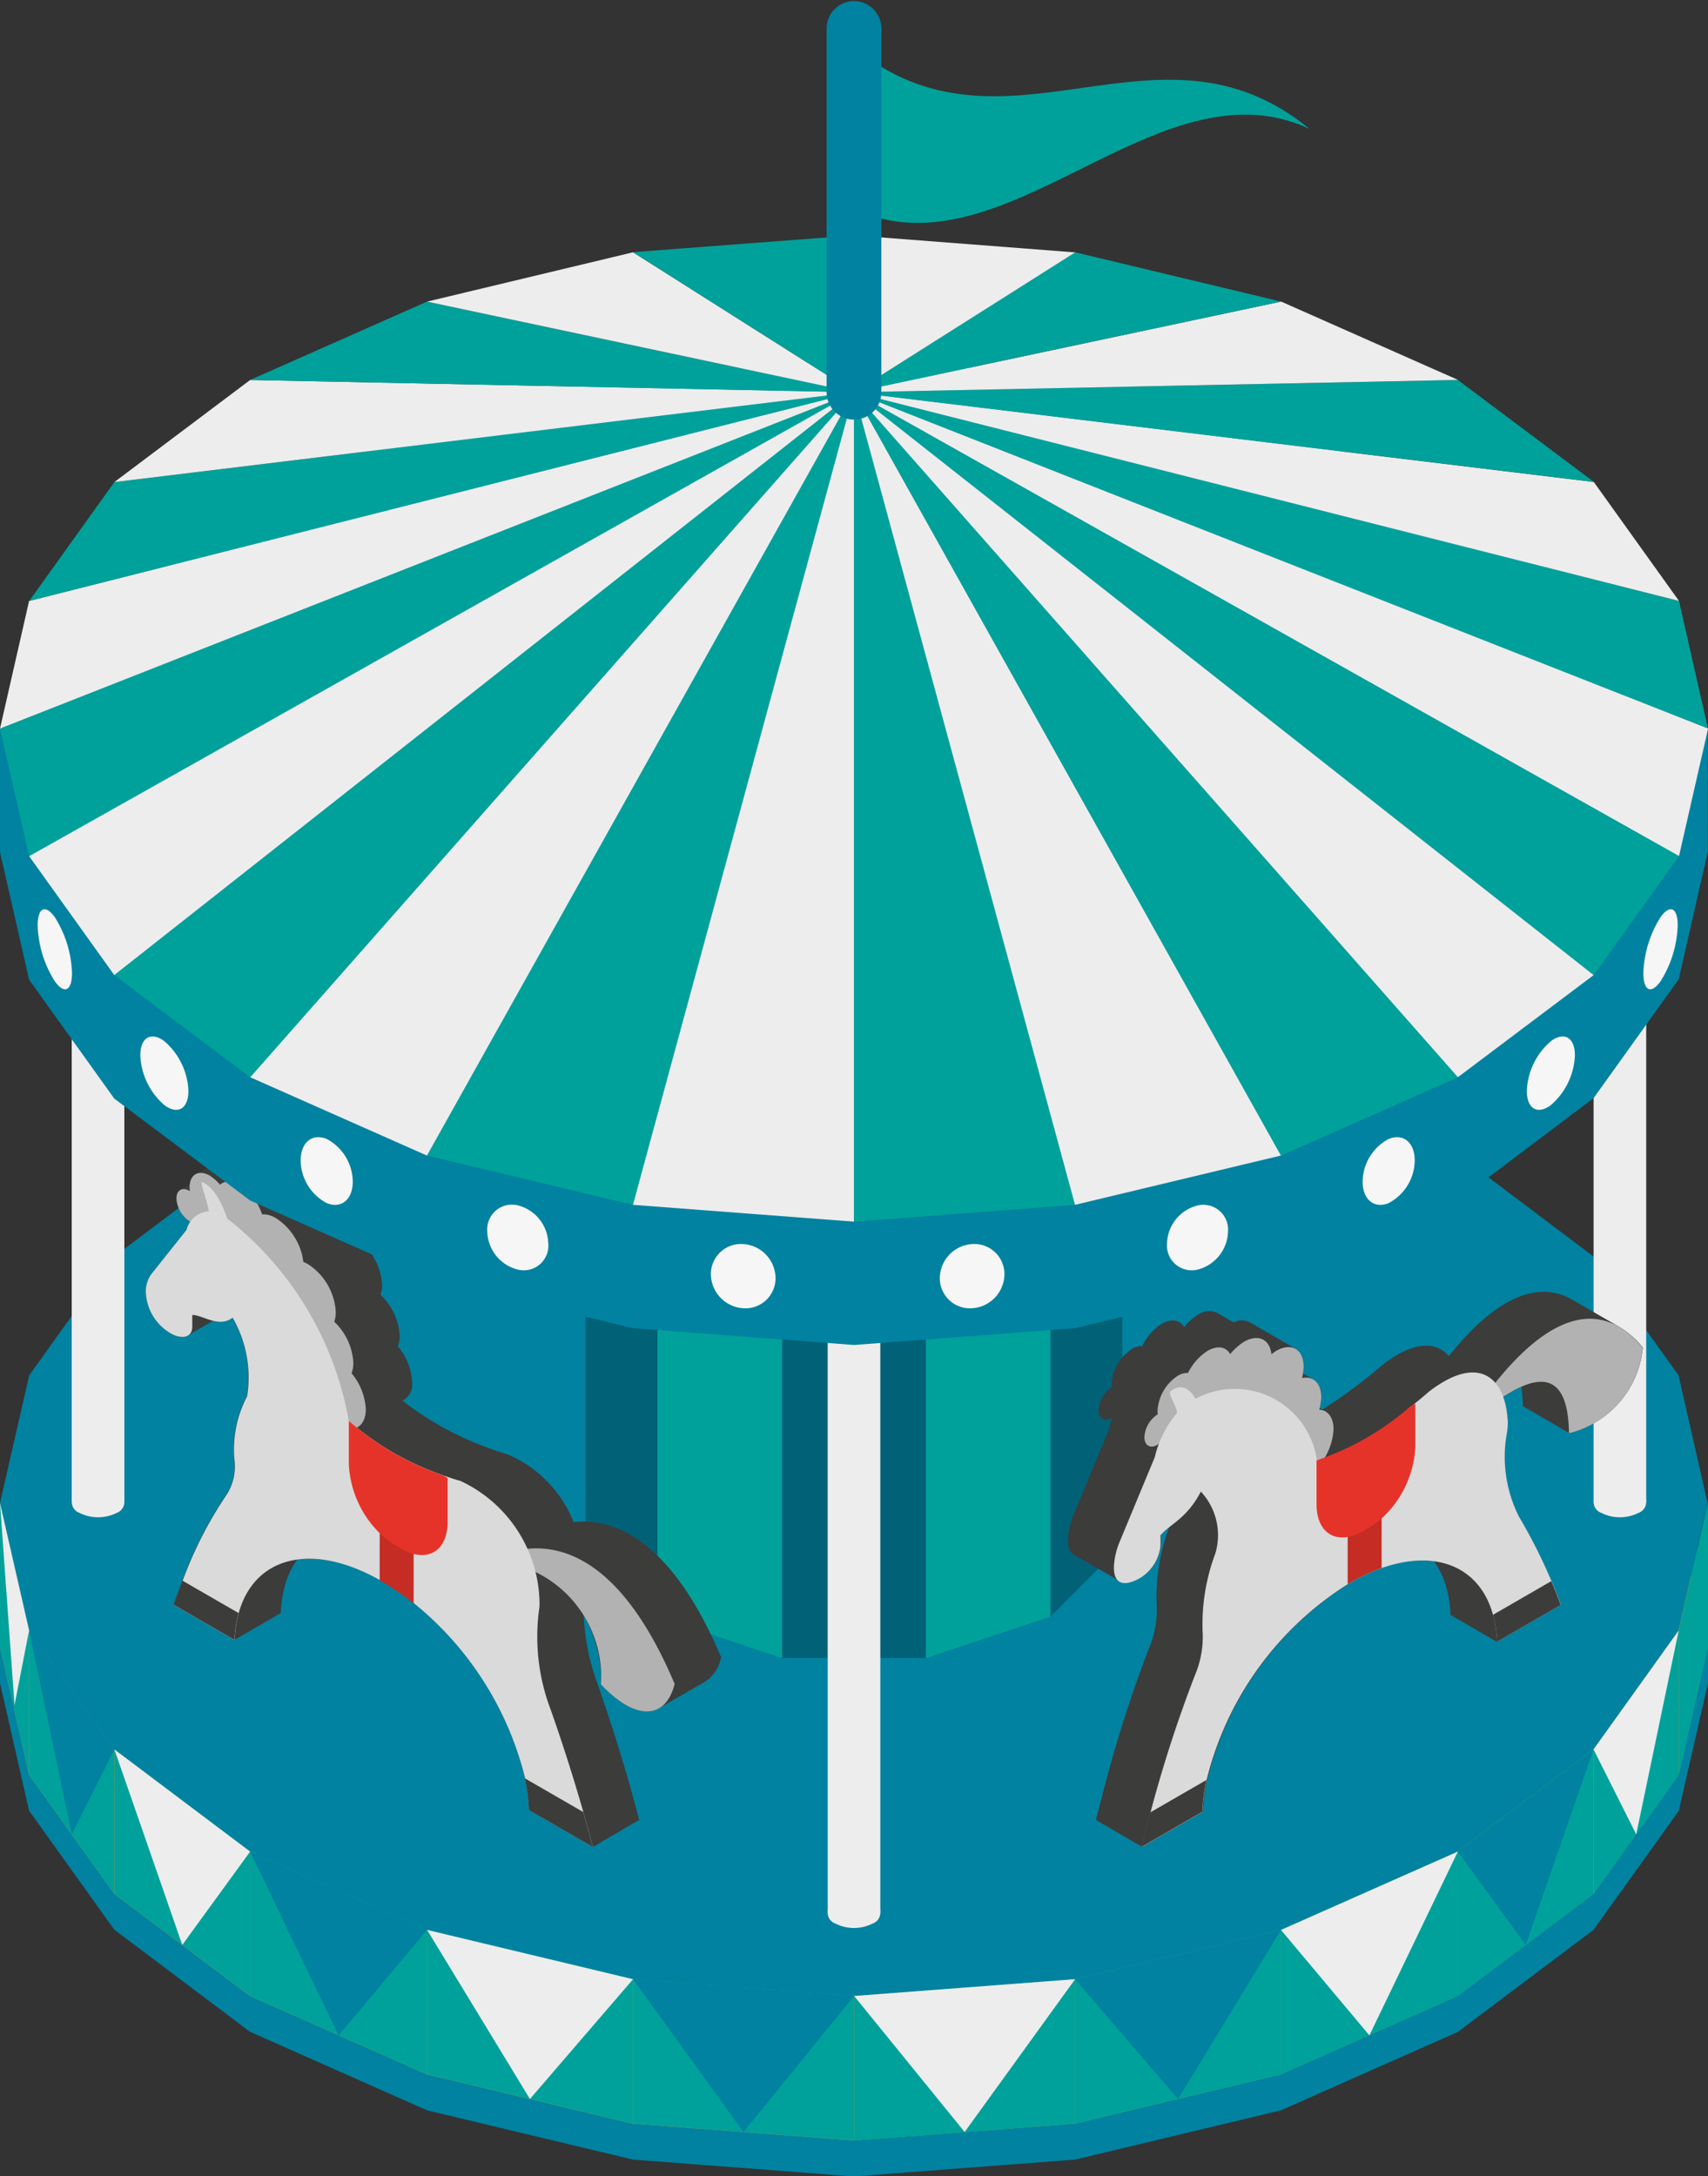 <svg xmlns="http://www.w3.org/2000/svg" xmlns:xlink="http://www.w3.org/1999/xlink" width="38.1" height="48.543" viewBox="0 0 38.1 48.543"><rect x="0" y="0" width="38.1" height="48.543" fill="#333333" stroke="none"/><defs><style>.a{fill:none;}.b{fill:#0082a0;}.c{fill:#d1952b;}.d{fill:#00a19a;}.e{fill:#ededed;}.f{fill:#006177;}.g{clip-path:url(#a);}.h{fill:#c6c6c6;}.i{fill:#3c3c3b;}.j{fill:#b2b2b2;}.k{fill:#dadada;}.l{fill:#c42c24;}.m{fill:#e6332a;}.n{fill:#f6f6f6;}</style><clipPath id="a"><rect class="a" width="38.1" height="48.543"/></clipPath></defs><g transform="translate(0 0)"><path class="b" d="M14.119,43.846l-4.594,1.1L5.579,46.693,2.552,48.972,0,51.422V54.47l.649,2.847,1.9,2.653,3.027,2.278L9.525,64l4.594,1.1,4.931.375,4.93-.375L28.575,64l3.945-1.748,3.028-2.278,1.9-2.653L38.1,54.47V51.445l-.648.179-1.9-2.652L32.52,46.693l-3.945-1.748-4.594-1.1-4.93-.375Z" transform="translate(0 -16.926)"/><path class="c" d="M14.119,42.54l-4.594,1.1L5.579,45.386,2.552,47.665l-1.9,2.653L0,53.164.649,56.01l1.9,2.653,3.027,2.278,3.945,1.748,4.594,1.1,4.931.375,4.93-.375,4.594-1.1,3.945-1.748,3.028-2.278,1.9-2.653.648-2.846-.648-2.847-1.9-2.653L32.52,45.386l-3.945-1.748-4.594-1.1-4.93-.376Z" transform="translate(0 -16.417)"/><path class="b" d="M14.119,37.265l-4.594,1.1L5.579,40.111,2.552,42.389l-1.9,2.653L0,47.889l.649,2.847,1.9,2.653,3.027,2.278,3.945,1.748,4.594,1.1,4.931.375,4.93-.375,4.594-1.1,3.945-1.748,3.028-2.278,1.9-2.653.648-2.847-.648-2.847-1.9-2.653L32.52,40.111l-3.945-1.748-4.594-1.1-4.93-.375Z" transform="translate(0 -14.363)"/><path class="d" d="M28.053,72.675l-4.93-.375v3.222l4.93.374Z" transform="translate(-9.003 -28.151)"/><path class="d" d="M15.6,70.5l4.594,1.1v3.222l-4.594-1.1Z" transform="translate(-6.073 -27.45)"/><path class="d" d="M13.083,69.386,9.137,67.638v3.222l3.945,1.748Z" transform="translate(-3.558 -26.335)"/><path class="d" d="M4.179,63.908l3.028,2.278v3.222L4.179,67.129Z" transform="translate(-1.627 -24.883)"/><path class="d" d="M1.063,62.785l1.9,2.653V62.217l-1.9-2.653Z" transform="translate(-0.414 -23.192)"/><path class="d" d="M0,58.123l.649,2.846V57.748L0,54.9Z" transform="translate(0 -21.376)"/><path class="b" d="M28.053,72.675l-4.93-.375,2.465,3.409Z" transform="translate(-9.003 -28.151)"/><path class="e" d="M15.6,70.5l4.594,1.1-2.3,2.672Z" transform="translate(-6.073 -27.45)"/><path class="b" d="M13.083,69.386,9.137,67.638l1.973,4.1Z" transform="translate(-3.558 -26.335)"/><path class="e" d="M4.179,63.908l3.028,2.278L5.693,68.268Z" transform="translate(-1.627 -24.883)"/><path class="b" d="M2.014,64.111l.951-1.895-1.9-2.653Z" transform="translate(-0.414 -23.192)"/><path class="e" d="M.324,59.41l.325-1.662L0,54.9Z" transform="translate(0 -21.376)"/><path class="d" d="M31.2,72.675l4.93-.375v3.222L31.2,75.9Z" transform="translate(-12.147 -28.151)"/><path class="d" d="M43.865,70.5l-4.594,1.1v3.222l4.594-1.1Z" transform="translate(-15.291 -27.45)"/><path class="d" d="M46.795,69.386l3.945-1.748v3.222l-3.945,1.748Z" transform="translate(-18.22 -26.335)"/><path class="d" d="M56.283,63.908l-3.028,2.278v3.222l3.028-2.278Z" transform="translate(-20.736 -24.883)"/><path class="d" d="M60.116,62.785l-1.9,2.653V62.217l1.9-2.653Z" transform="translate(-22.666 -23.192)"/><path class="d" d="M61.33,57.748V60.97l.649-2.846V54.9Z" transform="translate(-23.88 -21.377)"/><path class="e" d="M31.2,72.675l4.93-.375-2.465,3.409Z" transform="translate(-12.147 -28.151)"/><path class="b" d="M43.865,70.5l-4.594,1.1,2.3,2.672Z" transform="translate(-15.291 -27.45)"/><path class="e" d="M46.795,69.386l3.945-1.748-1.973,4.1Z" transform="translate(-18.22 -26.335)"/><path class="b" d="M56.283,63.908l-3.028,2.278,1.514,2.083Z" transform="translate(-20.736 -24.883)"/><path class="e" d="M59.165,64.111l-.952-1.895,1.9-2.653Z" transform="translate(-22.666 -23.192)"/><path class="d" d="M61.33,57.748l.324,1.662L61.98,54.9Z" transform="translate(-23.88 -21.377)"/><rect class="f" width="3.21" height="16.798" transform="translate(17.445 20.186)"/><path class="d" d="M24.015,31.539l2.78.927v16.8l-2.78-.926Z" transform="translate(-9.35 -12.28)"/><path class="f" d="M22.991,30.515l-1.6-1.605v16.8l1.6,1.605Z" transform="translate(-8.327 -11.256)"/><path class="d" d="M36.605,31.539l-2.78.927v16.8l2.78-.926Z" transform="translate(-13.17 -12.28)"/><path class="f" d="M38.378,30.515l1.6-1.605v16.8l-1.6,1.605Z" transform="translate(-14.943 -11.256)"/><rect class="e" width="1.174" height="13.45" transform="translate(18.463 29.219)"/><g transform="translate(0 0)"><g class="g"><path class="e" d="M31.237,69.42a.917.917,0,0,0-.83,0,.253.253,0,0,0,0,.479.917.917,0,0,0,.83,0,.253.253,0,0,0,0-.479" transform="translate(-11.772 -26.991)"/><path class="h" d="M31.237,47.394a.917.917,0,0,0-.83,0,.253.253,0,0,0,0,.479.917.917,0,0,0,.83,0,.253.253,0,0,0,0-.479" transform="translate(-11.772 -18.415)"/><rect class="e" width="1.174" height="13.45" transform="translate(1.6 20.056)"/><path class="e" d="M3.624,54.415a.917.917,0,0,0-.83,0,.254.254,0,0,0,0,.48.921.921,0,0,0,.83,0,.254.254,0,0,0,0-.48" transform="translate(-1.021 -21.148)"/><path class="h" d="M3.624,32.39a.917.917,0,0,0-.83,0,.253.253,0,0,0,0,.479.917.917,0,0,0,.83,0,.253.253,0,0,0,0-.479" transform="translate(-1.021 -12.573)"/><rect class="e" width="1.174" height="13.45" transform="translate(35.548 20.056)"/><path class="e" d="M59.216,54.415a.917.917,0,0,0-.83,0,.254.254,0,0,0,0,.48.921.921,0,0,0,.83,0,.254.254,0,0,0,0-.48" transform="translate(-22.666 -21.148)"/><path class="h" d="M59.216,32.39a.917.917,0,0,0-.83,0,.253.253,0,0,0,0,.479.917.917,0,0,0,.83,0,.253.253,0,0,0,0-.479" transform="translate(-22.666 -12.573)"/><path class="i" d="M50.234,47.355h0c-.817-.448-1.756.053-2.725,1.265v.012c-.281-.333-.776-.358-1.488.191-.122.107-.253.216-.389.322a11.255,11.255,0,0,1-.946.672l-.061-.035a1,1,0,0,0,.034-.238.433.433,0,0,0-.181-.4l-.224-.129a.922.922,0,0,0,.013-.151.434.434,0,0,0-.18-.4l-1.022-.59v0a.385.385,0,0,0-.363,0l-.365-.211,0,0a.426.426,0,0,0-.43.04,1.135,1.135,0,0,0-.308.278c-.092-.162-.282-.2-.5-.075a1.186,1.186,0,0,0-.436.5.382.382,0,0,0-.227.059,1,1,0,0,0-.453.785.573.573,0,0,0,.007.075l-.007,0a.65.65,0,0,0-.293.509c0,.187.131.263.293.169.008,0,.015-.013.023-.018a1.877,1.877,0,0,0-.09.294l-.785,1.892a1.655,1.655,0,0,0-.123.509c-.013.255.062.361.165.394l.961.555c.171.149.509-.071.509-.071a.963.963,0,0,0,.438-.7v-.242a1.354,1.354,0,0,1,.184-.174,4.42,4.42,0,0,0-.28,1.71,2.179,2.179,0,0,1-.167.981,29.222,29.222,0,0,0-.987,3.067q-.1.381-.2.774l1.031.6,1.362-.787a4.191,4.191,0,0,1,.089-.707,7.181,7.181,0,0,1,3.148-4.37c.015-.01.032-.02.047-.029A4.373,4.373,0,0,1,46,53.35a2.522,2.522,0,0,1,1.169-.15,1.813,1.813,0,0,1,.283.6,2.627,2.627,0,0,1,.089.6l0,0,1.034.6L50,54.175c-.065-.179-.137-.357-.211-.534a11.92,11.92,0,0,0-.726-1.439,2.961,2.961,0,0,1-.264-1.889,1.335,1.335,0,0,0,.015-.221,1.871,1.871,0,0,0-.1-.555,2.887,2.887,0,0,1,.407-.225,3.042,3.042,0,0,1,.034.431v0l1.034.6h0a2.173,2.173,0,0,0,1.641-1.906,1.952,1.952,0,0,0-.562-.484h0Zm-1.695,1.873,0-.007,0-.005Z" transform="translate(-15.184 -18.376)"/><path class="j" d="M56.267,50.721c-.021-1.312-.609-1.426-1.643-.689V49.6c1.2-1.5,2.353-1.913,3.286-.781a2.172,2.172,0,0,1-1.643,1.907" transform="translate(-21.268 -18.755)"/><path class="j" d="M42.392,51.812a.649.649,0,0,1-.293.508c-.162.093-.293.018-.293-.169a.646.646,0,0,1,.293-.508c.162-.093.293-.018.293.169" transform="translate(-16.278 -20.092)"/><path class="j" d="M43.192,50.479a1,1,0,0,1-.453.785c-.25.144-.453.027-.453-.262a1,1,0,0,1,.453-.785c.25-.145.453-.027.453.261" transform="translate(-16.465 -19.529)"/><path class="j" d="M44.316,49.623a1.242,1.242,0,0,1-.561.972c-.31.179-.562.034-.562-.324a1.243,1.243,0,0,1,.562-.973c.31-.179.561-.034.561.324" transform="translate(-16.818 -19.165)"/><path class="j" d="M44.434,50.028c0,.393.275.551.616.355a1.361,1.361,0,0,0,.616-1.066c0-.392-.276-.551-.616-.355a1.358,1.358,0,0,0-.616,1.066" transform="translate(-17.301 -19.031)"/><path class="j" d="M45.608,50.361c0,.393.275.551.616.355a1.361,1.361,0,0,0,.616-1.066c0-.392-.276-.551-.616-.355a1.361,1.361,0,0,0-.616,1.066" transform="translate(-17.758 -19.161)"/><path class="j" d="M46.25,51.474c0,.393.275.551.616.355a1.361,1.361,0,0,0,.616-1.066c0-.392-.276-.551-.616-.355a1.361,1.361,0,0,0-.616,1.066" transform="translate(-18.008 -19.594)"/><path class="j" d="M46.7,52.644c0,.393.275.551.616.355a1.362,1.362,0,0,0,.616-1.066c0-.393-.276-.551-.616-.355a1.361,1.361,0,0,0-.616,1.066" transform="translate(-18.185 -20.05)"/><path class="k" d="M50.657,55.321l-1.423.821a2.642,2.642,0,0,0-.089-.6c-.293-1.065-1.26-1.473-2.484-1.042a4.379,4.379,0,0,0-.711.332l-.046.028a7.184,7.184,0,0,0-3.148,4.37,4.191,4.191,0,0,0-.089.707l-1.362.786q.1-.393.2-.774A29.368,29.368,0,0,1,42.5,56.88a2.187,2.187,0,0,0,.167-.981,4.49,4.49,0,0,1,.285-1.727,1.426,1.426,0,0,0-.324-1.379c-.309.6-.677.716-.9.975v.242a.961.961,0,0,1-.437.7s-.641.42-.6-.283a1.674,1.674,0,0,1,.124-.509l.785-1.891a2.375,2.375,0,0,1,.49-.98c.046-.055-.2-.441-.145-.484.358-.285.561.161.561.161a1.851,1.851,0,0,1,2.712,1.38,6.154,6.154,0,0,0,2.107-1.216c.136-.106.267-.215.389-.322,1.133-.873,1.718-.3,1.761.674a1.338,1.338,0,0,1-.015.222,2.961,2.961,0,0,0,.264,1.889,12.009,12.009,0,0,1,.726,1.439c.075.177.147.355.211.534" transform="translate(-15.841 -19.521)"/><path class="l" d="M49.987,54.989v1.4a4.322,4.322,0,0,0-.71.332l-.047.028v-1.32Z" transform="translate(-19.168 -21.411)"/><path class="m" d="M50.3,51.273v.98a2.32,2.32,0,0,1-.757,1.588,1.677,1.677,0,0,1-.277.2l-.135.077a1.038,1.038,0,0,1-.345.131c-.4.068-.689-.208-.689-.728v-.98a6.165,6.165,0,0,0,2.107-1.216Z" transform="translate(-18.729 -19.964)"/><path class="i" d="M41.9,65.743l1.247-.72a4.268,4.268,0,0,0-.089.707l-1.362.786q.1-.393.2-.774" transform="translate(-16.236 -25.317)"/><path class="i" d="M56.051,58.287l-1.423.821a2.642,2.642,0,0,0-.089-.6l1.3-.751c.075.177.147.355.211.534" transform="translate(-21.235 -22.487)"/><path class="i" d="M6.431,42.5a.29.29,0,0,0-.122.223l-.225.131,0,0a.21.21,0,0,0-.076.179.649.649,0,0,0,.293.508c.008,0,.015,0,.023.008a.649.649,0,0,0-.09.19l-.785.986a.681.681,0,0,0-.124.366,1.113,1.113,0,0,0,.6.979.378.378,0,0,0,.34.021l0,0,.568-.328a.472.472,0,0,0,.423-.072,2.68,2.68,0,0,1,.324,1.754,2.543,2.543,0,0,0-.285,1.4,1.174,1.174,0,0,1-.167.788,8.873,8.873,0,0,0-.987,1.927c-.068.175-.137.354-.2.539l1.362.786,1.034-.6,0,0a2.714,2.714,0,0,1,.088-.6,1.817,1.817,0,0,1,.282-.6,3.013,3.013,0,0,1,1.835.457l.048.026a5.873,5.873,0,0,1,.71.488,7.251,7.251,0,0,1,2.483,3.91,4.212,4.212,0,0,1,.09.708L15.3,57.5l1.031-.6c-.065-.254-.137-.514-.211-.778-.22-.771-.473-1.561-.726-2.278a5.1,5.1,0,0,1-.3-1.508,3.012,3.012,0,0,1,.39,1.538c.524.559,1,.722,1.317.518h0l1.016-.586v0a.825.825,0,0,0,.341-.537c-.933-2.209-2.086-3.13-3.286-3.014v.012a2.735,2.735,0,0,0-1.488-1.527c-.122-.034-.253-.077-.389-.127a7.016,7.016,0,0,1-1.945-1.066.407.407,0,0,0,.217-.412,1.346,1.346,0,0,0-.32-.8.6.6,0,0,0,.042-.231,1.372,1.372,0,0,0-.429-.921.608.608,0,0,0,.037-.211,1.361,1.361,0,0,0-.615-1.066.773.773,0,0,0-.109-.05,1.372,1.372,0,0,0-.609-.981.515.515,0,0,0-.309-.079,1.236,1.236,0,0,0-.5-.655.364.364,0,0,0-.44,0,.824.824,0,0,0-.223-.206.313.313,0,0,0-.325-.028h0l-1.031.6Z" transform="translate(-2.073 -16.303)"/><path class="j" d="M20.907,59.6a2.6,2.6,0,0,0-1.643-2.587v-.437c1.2-.115,2.353.8,3.286,3.014-.2.8-.872.832-1.643.01" transform="translate(-7.501 -22.027)"/><path class="j" d="M7.032,43.986c0,.187-.131.263-.293.169a.649.649,0,0,1-.293-.508c0-.187.131-.263.293-.169a.649.649,0,0,1,.293.508" transform="translate(-2.51 -16.913)"/><path class="j" d="M7.832,43.693c0,.289-.2.406-.453.262a1,1,0,0,1-.453-.785c0-.289.2-.406.453-.261a1,1,0,0,1,.453.785" transform="translate(-2.697 -16.683)"/><path class="j" d="M8.957,44.216c0,.358-.252.5-.561.324a1.24,1.24,0,0,1-.561-.973c0-.357.251-.5.561-.324a1.242,1.242,0,0,1,.561.972" transform="translate(-3.051 -16.808)"/><path class="j" d="M9.075,44.8a1.361,1.361,0,0,0,.616,1.066c.34.2.616.037.616-.355a1.361,1.361,0,0,0-.616-1.066c-.34-.2-.616-.037-.616.355" transform="translate(-3.533 -17.271)"/><path class="j" d="M10.249,46.485a1.362,1.362,0,0,0,.616,1.066c.34.2.616.037.616-.355a1.361,1.361,0,0,0-.616-1.066c-.34-.2-.616-.037-.616.355" transform="translate(-3.991 -17.928)"/><path class="j" d="M10.891,48.34a1.361,1.361,0,0,0,.616,1.066c.34.2.616.037.616-.355a1.361,1.361,0,0,0-.616-1.066c-.34-.2-.616-.037-.616.355" transform="translate(-4.241 -18.651)"/><path class="j" d="M11.345,50.034a1.361,1.361,0,0,0,.616,1.066c.34.2.616.037.616-.355a1.361,1.361,0,0,0-.616-1.066c-.34-.2-.616-.037-.616.355" transform="translate(-4.417 -19.31)"/><path class="k" d="M15.3,58.015l-1.423-.821a4.209,4.209,0,0,0-.089-.708,7.256,7.256,0,0,0-2.484-3.91,5.693,5.693,0,0,0-.71-.488l-.047-.026c-1.528-.86-2.8-.517-3.148.735a2.653,2.653,0,0,0-.089.605l-1.362-.786c.067-.184.136-.363.2-.539a8.894,8.894,0,0,1,.987-1.927,1.171,1.171,0,0,0,.167-.788,2.547,2.547,0,0,1,.285-1.4,2.679,2.679,0,0,0-.324-1.754c-.308.241-.676-.065-.9-.059v.242c.01.256-.214.3-.437.192a1.112,1.112,0,0,1-.6-.979.675.675,0,0,1,.123-.366l.785-.986a.548.548,0,0,1,.49-.414c.046,0-.2-.672-.145-.652.358.129.562.81.562.81a7.347,7.347,0,0,1,2.712,4.513,6.335,6.335,0,0,0,2.107,1.216c.135.05.267.093.388.127a3.051,3.051,0,0,1,1.761,2.708.966.966,0,0,1-.015.2,4.571,4.571,0,0,0,.264,2.193c.253.716.506,1.506.727,2.278.074.263.146.524.211.778" transform="translate(-2.074 -16.816)"/><path class="l" d="M14.628,56v1.4a5.826,5.826,0,0,0-.71-.488l-.047-.026v-1.32Z" transform="translate(-5.401 -21.632)"/><path class="m" d="M14.946,53.179v.98c0,.549-.321.826-.757.714a1.066,1.066,0,0,1-.277-.117l-.135-.078a1.731,1.731,0,0,1-.345-.267,2.313,2.313,0,0,1-.689-1.525v-.98a6.316,6.316,0,0,0,2.107,1.216Z" transform="translate(-4.961 -20.21)"/><path class="i" d="M6.544,57.746l1.247.72a2.686,2.686,0,0,0-.089.6l-1.361-.786c.067-.184.136-.363.2-.539" transform="translate(-2.469 -22.484)"/><path class="i" d="M20.691,66.494l-1.423-.821a4.21,4.21,0,0,0-.089-.708l1.3.751c.074.263.146.524.211.778" transform="translate(-7.468 -25.295)"/><path class="b" d="M37.473,21.355l-.022-.1-1.9-2.653L32.52,16.328,28.575,14.58l-4.594-1.1-4.93-.375-4.93.375-4.594,1.1L5.58,16.328,2.552,18.606l-1.9,2.653-.023.1H0v2.75l.649,2.847,1.9,2.653L5.58,31.882,9.525,33.63l4.594,1.1,4.93.375,4.93-.375,4.594-1.1,3.946-1.748L35.547,29.6l1.9-2.653.649-2.847v-2.75Z" transform="translate(0 -5.103)"/><path class="d" d="M41.342,3.549C37.96,1.99,34.579,6.9,31.2,5.346v-3.6c3.382,2.756,6.763-.959,10.145,1.8" transform="translate(-12.147 -0.682)"/><path class="d" d="M15.6,31.356l4.594,1.1,4.93-18.127Z" transform="translate(-6.073 -5.579)"/><path class="d" d="M31.2,32.83l4.93-.375L31.2,14.328Z" transform="translate(-12.147 -5.579)"/><path class="e" d="M23.122,32.455l4.93.375v-18.5Z" transform="translate(-9.003 -5.579)"/><path class="e" d="M22.607,14.328h0L9.137,29.608l3.945,1.748Z" transform="translate(-3.558 -5.579)"/><path class="d" d="M0,21.831l.649,2.847,18.4-10.35Z" transform="translate(0 -5.579)"/><path class="e" d="M19.464,14.328l-18.4,10.35,1.9,2.653Z" transform="translate(-0.414 -5.579)"/><path class="d" d="M4.179,27.331l3.028,2.278,13.47-15.281Z" transform="translate(-1.627 -5.579)"/><path class="e" d="M.649,18.984h0L0,21.831l19.049-7.5Z" transform="translate(0 -5.579)"/><path class="d" d="M50.246,21.831,49.6,18.984,31.2,14.327Z" transform="translate(-12.147 -5.579)"/><path class="e" d="M49.6,24.678l.649-2.847-19.05-7.5Z" transform="translate(-12.147 -5.579)"/><path class="e" d="M49.6,18.984l-1.9-2.653-16.5-2Z" transform="translate(-12.147 -5.579)"/><path class="e" d="M36.127,32.455h0l4.594-1.1L31.2,14.328Z" transform="translate(-12.147 -5.579)"/><path class="d" d="M31.2,14.328l16.5,13,1.9-2.653Z" transform="translate(-12.147 -5.579)"/><path class="d" d="M31.2,14.328h0l9.525,17.029,3.946-1.748Z" transform="translate(-12.147 -5.579)"/><path class="e" d="M44.667,29.608l3.028-2.278-16.5-13Z" transform="translate(-12.146 -5.579)"/><path class="d" d="M2.966,16.332l-1.9,2.653,18.4-4.657Z" transform="translate(-0.414 -5.579)"/><path class="d" d="M31.2,14.153h0l16.5,2L44.667,13.88Z" transform="translate(-12.147 -5.404)"/><path class="e" d="M20.677,14.153h0L7.207,13.88,4.179,16.157Z" transform="translate(-1.627 -5.404)"/><path class="d" d="M13.083,11.017,9.137,12.765l13.47.274Z" transform="translate(-3.558 -4.289)"/><path class="e" d="M31.2,13.039l13.471-.274-3.946-1.748Z" transform="translate(-12.147 -4.29)"/><path class="e" d="M20.193,9.217l-4.594,1.1,9.525,2.022Z" transform="translate(-6.073 -3.589)"/><path class="d" d="M40.721,10.316h0l-4.594-1.1-4.93,3.12Z" transform="translate(-12.147 -3.589)"/><path class="d" d="M28.053,12.1V8.6l-4.93.375Z" transform="translate(-9.003 -3.35)"/><path class="e" d="M31.2,12.1l4.93-3.12L31.2,8.6Z" transform="translate(-12.147 -3.35)"/><path class="b" d="M30.807,9.36a.611.611,0,0,1-.611-.611V.611a.611.611,0,0,1,1.221,0V8.749a.611.611,0,0,1-.611.611" transform="translate(-11.757 0)"/><path class="n" d="M27.411,46.2a.672.672,0,0,1-.721.675.771.771,0,0,1-.722-.757.672.672,0,0,1,.722-.675.77.77,0,0,1,.721.757" transform="translate(-10.111 -17.692)"/><path class="n" d="M19.163,44.883a.551.551,0,0,1-.68.575A.9.9,0,0,1,17.8,44.6a.552.552,0,0,1,.681-.576.9.9,0,0,1,.68.856" transform="translate(-6.931 -17.137)"/><path class="n" d="M12.145,42.536c0,.4-.26.608-.581.476a1.088,1.088,0,0,1-.581-.954c0-.4.26-.609.581-.476a1.088,1.088,0,0,1,.581.954" transform="translate(-4.276 -16.175)"/><path class="n" d="M6.2,39.076c0,.4-.237.539-.533.321a1.549,1.549,0,0,1-.54-1.11c0-.4.237-.539.533-.321a1.544,1.544,0,0,1,.54,1.11" transform="translate(-1.997 -14.743)"/><path class="n" d="M2.142,34.64c0,.4-.172.478-.383.184a2.478,2.478,0,0,1-.383-1.246c0-.4.171-.478.383-.184a2.486,2.486,0,0,1,.383,1.246" transform="translate(-0.536 -12.934)"/><path class="n" d="M34.332,46.2a.672.672,0,0,0,.721.675.77.77,0,0,0,.721-.757.672.672,0,0,0-.721-.675.77.77,0,0,0-.721.757" transform="translate(-13.368 -17.692)"/><path class="n" d="M42.631,44.883a.552.552,0,0,0,.681.575.9.9,0,0,0,.68-.855.552.552,0,0,0-.68-.576.9.9,0,0,0-.681.856" transform="translate(-16.599 -17.137)"/><path class="n" d="M49.777,42.536c0,.4.26.608.581.476a1.088,1.088,0,0,0,.581-.954c0-.4-.26-.609-.581-.476a1.088,1.088,0,0,0-.581.954" transform="translate(-19.381 -16.175)"/><path class="n" d="M55.775,39.076c0,.4.237.539.533.321a1.546,1.546,0,0,0,.54-1.11c0-.4-.236-.539-.533-.321a1.546,1.546,0,0,0-.54,1.11" transform="translate(-21.717 -14.743)"/><path class="n" d="M60.032,34.64c0,.4.172.478.383.184a2.478,2.478,0,0,0,.383-1.246c0-.4-.172-.478-.383-.184a2.486,2.486,0,0,0-.383,1.246" transform="translate(-23.374 -12.934)"/></g></g></g></svg>
